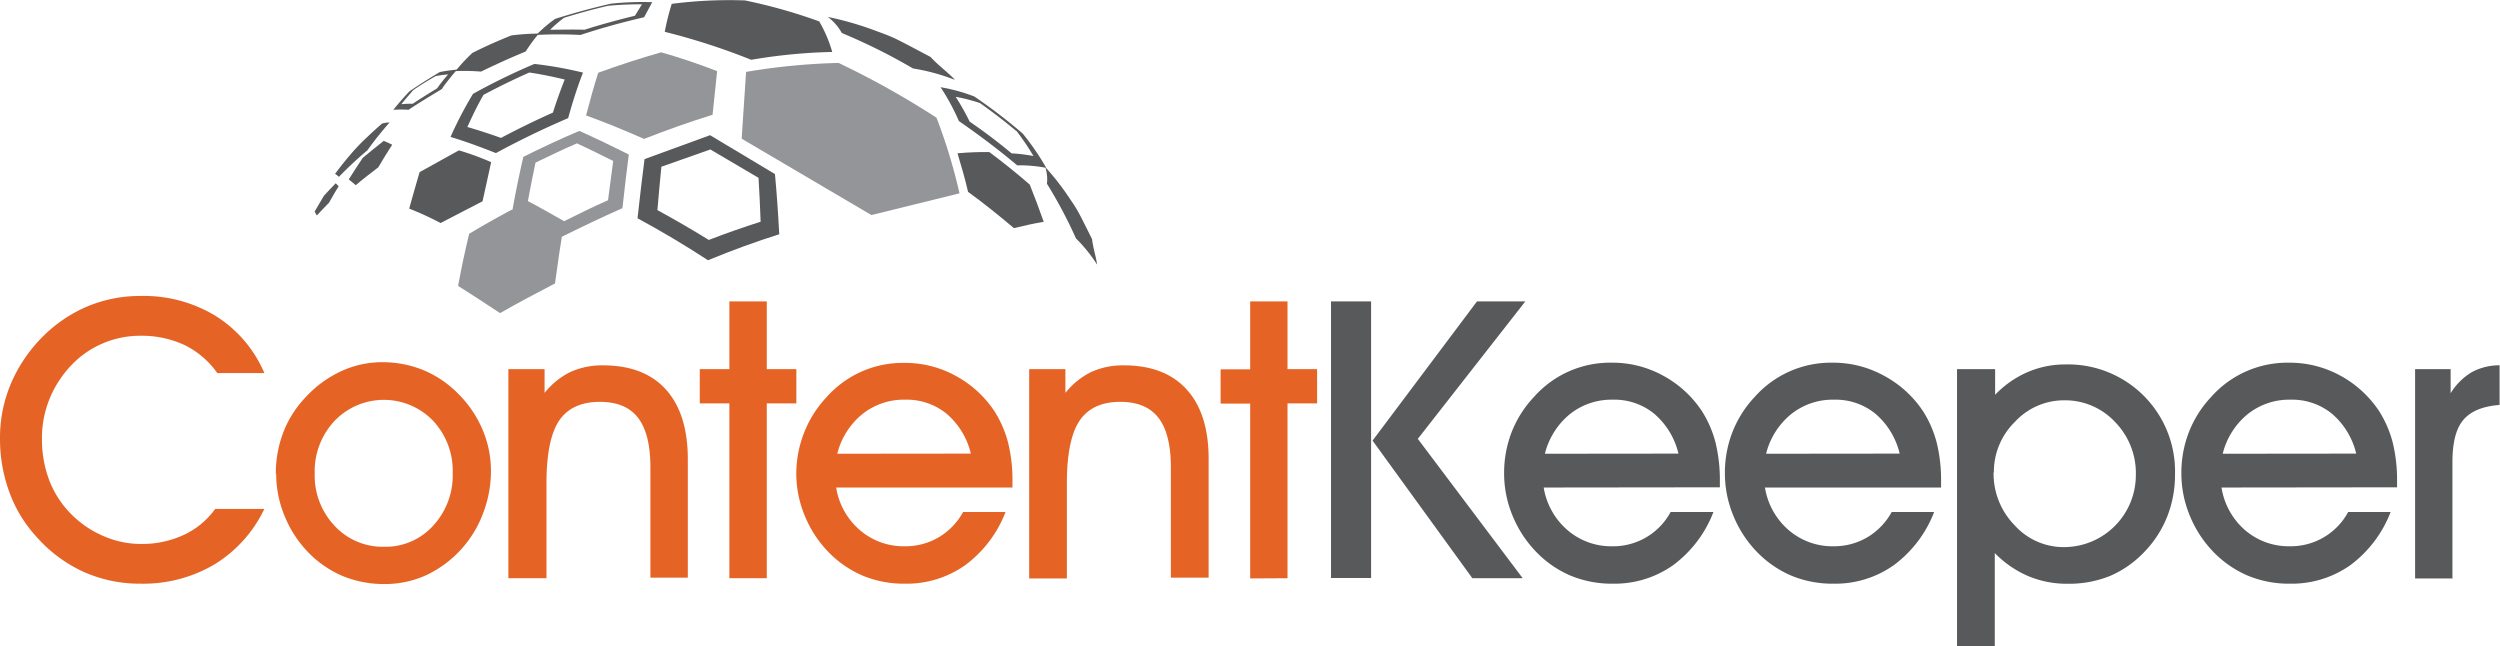 <?xml version="1.0" ?>
<svg xmlns="http://www.w3.org/2000/svg" viewBox="0 0 357.47 92.37">
	<defs>
		<style>.cls-1{fill:#e56425;}.cls-1,.cls-2,.cls-3{fill-rule:evenodd;}.cls-2{fill:#58595b;}.cls-3{fill:#939598;}</style>
	</defs>
	<g id="Layer_2" data-name="Layer 2">
		<g id="Layer_1-2" data-name="Layer 1">
			<path class="cls-1" d="M 37.8,72.77 A 18.74,18.74 0.0 0,1 30.67,80.7 A 20.0,20.0 0.0 0,1 20.11,83.46 A 19.65,19.65 0.0 0,1 11.89,81.74 A 20.15,20.15 0.0 0,1 5.14,76.67 A 19.0,19.0 0.0 0,1 1.31,70.29 A 22.05,22.05 0.0 0,1 0.0,62.65 A 19.79,19.79 0.0 0,1 1.58,54.81 A 21.22,21.22 0.0 0,1 6.2,48.05 A 20.0,20.0 0.0 0,1 12.6,43.77 A 19.54,19.54 0.0 0,1 20.16,42.32 A 19.73,19.73 0.0 0,1 30.86,45.19 A 17.92,17.92 0.0 0,1 37.8,53.34 L 31.07,53.34 A 12.42,12.42 0.0 0,0 26.39,49.34 A 14.48,14.48 0.0 0,0 20.1,48.01 A 13.59,13.59 0.0 0,0 14.77,49.07 A 13.42,13.42 0.0 0,0 10.28,52.14 A 15.33,15.33 0.0 0,0 7.1,57.0 A 14.82,14.82 0.0 0,0 6.0,62.7 A 16.61,16.61 0.0 0,0 7.0,68.56 A 13.93,13.93 0.0 0,0 10.0,73.33 A 14.5,14.5 0.0 0,0 14.7,76.61 A 13.39,13.39 0.0 0,0 20.14,77.78 A 14.19,14.19 0.0 0,0 26.27,76.49 A 11.54,11.54 0.0 0,0 30.77,72.77 L 37.8,72.77 M 45.0,67.7 A 10.45,10.45 0.0 0,0 47.84,75.18 A 9.36,9.36 0.0 0,0 54.92,78.18 A 9.14,9.14 0.0 0,0 61.92,75.18 A 10.54,10.54 0.0 0,0 64.73,67.67 A 10.46,10.46 0.0 0,0 61.92,60.16 A 9.77,9.77 0.0 0,0 47.86,60.16 A 10.52,10.52 0.0 0,0 45.0,67.7 M 39.44,67.76 A 16.32,16.32 0.0 0,1 40.51,61.82 A 15.12,15.12 0.0 0,1 43.68,56.82 A 16.0,16.0 0.0 0,1 48.76,53.09 A 13.83,13.83 0.0 0,1 54.63,51.79 A 15.5,15.5 0.0 0,1 60.63,52.96 A 15.34,15.34 0.0 0,1 65.63,56.41 A 16.11,16.11 0.0 0,1 69.02,61.48 A 15.0,15.0 0.0 0,1 70.2,67.33 A 16.83,16.83 0.0 0,1 69.1,73.33 A 15.92,15.92 0.0 0,1 61.0,82.22 A 14.26,14.26 0.0 0,1 55.0,83.51 A 15.44,15.44 0.0 0,1 48.94,82.34 A 15.06,15.06 0.0 0,1 43.94,78.84 A 16.18,16.18 0.0 0,1 40.67,73.72 A 15.71,15.71 0.0 0,1 39.49,67.72 L 39.44,67.76 M 78.1,82.68 L 72.69,82.68 L 72.69,52.78 L 77.87,52.78 L 77.87,56.18 A 10.84,10.84 0.0 0,1 81.58,53.18 A 11.0,11.0 0.0 0,1 86.21,52.24 Q 92.09,52.24 95.21,55.69 Q 98.33,59.14 98.35,65.6 L 98.35,82.6 L 93.0,82.6 L 93.0,66.81 C 93.0,63.64 92.41,61.28 91.24,59.75 C 90.07,58.22 88.24,57.46 85.77,57.46 Q 81.77,57.46 79.94,60.16 C 78.74,61.97 78.14,64.94 78.14,69.09 L 78.14,82.68 L 78.1,82.68 M 104.29,82.68 L 104.29,57.68 L 100.06,57.68 L 100.06,52.78 L 104.29,52.78 L 104.29,43.1 L 109.64,43.1 L 109.64,52.78 L 113.87,52.78 L 113.87,57.68 L 109.64,57.68 L 109.64,82.68 L 104.29,82.68 M 138.82,64.86 A 10.78,10.78 0.0 0,0 135.34,59.15 A 9.0,9.0 0.0 0,0 129.42,57.15 A 9.48,9.48 0.0 0,0 123.3,59.22 A 10.59,10.59 0.0 0,0 119.72,64.88 L 138.82,64.86 M 119.56,69.71 A 10.13,10.13 0.0 0,0 122.94,75.79 A 9.58,9.58 0.0 0,0 129.36,78.11 A 9.39,9.39 0.0 0,0 134.22,76.83 A 9.5,9.5 0.0 0,0 137.71,73.21 L 143.78,73.21 A 17.05,17.05 0.0 0,1 138.0,80.82 A 14.49,14.49 0.0 0,1 129.37,83.46 A 15.3,15.3 0.0 0,1 123.31,82.29 A 15.1,15.1 0.0 0,1 118.31,78.78 A 16.2,16.2 0.0 0,1 115.04,73.67 A 15.73,15.73 0.0 0,1 113.86,67.67 A 16.17,16.17 0.0 0,1 115.0,61.81 A 15.76,15.76 0.0 0,1 118.17,56.81 A 14.56,14.56 0.0 0,1 129.31,51.89 A 15.0,15.0 0.0 0,1 136.63,53.73 A 15.45,15.45 0.0 0,1 142.22,58.84 A 15.68,15.68 0.0 0,1 144.15,63.31 A 22.21,22.21 0.0 0,1 144.77,68.86 L 144.77,69.71 L 119.56,69.71 M 152.56,82.71 L 147.16,82.71 L 147.16,52.78 L 152.34,52.78 L 152.34,56.18 A 10.84,10.84 0.0 0,1 156.05,53.18 A 11.0,11.0 0.0 0,1 160.68,52.24 C 164.6,52.24 167.59,53.39 169.68,55.69 C 171.77,57.99 172.82,61.3 172.82,65.6 L 172.82,82.6 L 167.42,82.6 L 167.42,66.81 C 167.42,63.64 166.83,61.28 165.65,59.75 C 164.47,58.22 162.65,57.46 160.19,57.46 Q 156.19,57.46 154.36,60.16 C 153.16,61.97 152.55,64.94 152.55,69.09 L 152.55,82.68 L 152.56,82.71 M 178.76,82.71 L 178.76,57.71 L 174.53,57.71 L 174.53,52.81 L 178.76,52.81 L 178.76,43.1 L 184.1,43.1 L 184.1,52.78 L 188.33,52.78 L 188.33,57.68 L 184.1,57.68 L 184.1,82.68 L 178.76,82.71"/>
			<path class="cls-2" d="M 196.26,63.0 L 211.19,43.1 L 218.1,43.1 L 202.73,62.75 L 217.73,82.68 L 210.53,82.68 L 196.26,63.0 M 196.05,82.65 L 190.32,82.65 L 190.32,43.1 L 196.05,43.1 L 196.05,82.68 L 196.05,82.65 M 240.0,64.86 A 10.78,10.78 0.0 0,0 236.52,59.15 A 9.0,9.0 0.0 0,0 230.6,57.15 A 9.53,9.53 0.0 0,0 224.47,59.22 A 10.64,10.64 0.0 0,0 220.9,64.88 L 240.0,64.86 M 220.73,69.71 A 10.19,10.19 0.0 0,0 224.12,75.79 A 9.56,9.56 0.0 0,0 230.54,78.11 A 9.32,9.32 0.0 0,0 238.88,73.21 L 245.0,73.21 A 17.0,17.0 0.0 0,1 239.23,80.82 A 14.52,14.52 0.0 0,1 230.6,83.46 A 15.35,15.35 0.0 0,1 224.53,82.29 A 15.0,15.0 0.0 0,1 219.53,78.78 A 16.22,16.22 0.0 0,1 216.25,73.67 A 15.73,15.73 0.0 0,1 215.07,67.67 A 16.17,16.17 0.0 0,1 216.15,61.78 A 15.59,15.59 0.0 0,1 219.32,56.78 A 14.52,14.52 0.0 0,1 230.46,51.86 A 15.0,15.0 0.0 0,1 237.78,53.7 A 15.45,15.45 0.0 0,1 243.37,58.81 A 15.68,15.68 0.0 0,1 245.3,63.28 A 22.69,22.69 0.0 0,1 245.92,68.83 L 245.92,69.68 L 220.73,69.71 M 271.63,64.86 A 10.78,10.78 0.0 0,0 268.15,59.15 A 9.0,9.0 0.0 0,0 262.23,57.15 A 9.48,9.48 0.0 0,0 256.11,59.22 A 10.59,10.59 0.0 0,0 252.53,64.88 L 271.63,64.86 M 252.37,69.71 A 10.13,10.13 0.0 0,0 255.75,75.79 A 9.58,9.58 0.0 0,0 262.17,78.11 A 9.39,9.39 0.0 0,0 267.0,76.83 A 9.5,9.5 0.0 0,0 270.49,73.21 L 276.56,73.21 A 17.05,17.05 0.0 0,1 270.78,80.82 A 14.49,14.49 0.0 0,1 262.15,83.46 A 15.3,15.3 0.0 0,1 256.09,82.29 A 15.1,15.1 0.0 0,1 251.09,78.78 A 16.2,16.2 0.0 0,1 247.82,73.67 A 15.73,15.73 0.0 0,1 246.64,67.67 A 16.0,16.0 0.0 0,1 247.72,61.78 A 15.56,15.56 0.0 0,1 250.88,56.78 A 14.56,14.56 0.0 0,1 262.02,51.86 A 15.0,15.0 0.0 0,1 269.34,53.7 A 15.45,15.45 0.0 0,1 275.0,58.84 A 15.68,15.68 0.0 0,1 276.93,63.31 A 22.21,22.21 0.0 0,1 277.55,68.86 L 277.55,69.71 L 252.37,69.71 M 285.06,67.54 A 10.55,10.55 0.0 0,0 288.06,75.1 A 9.44,9.44 0.0 0,0 295.16,78.23 A 10.29,10.29 0.0 0,0 305.4,67.93 A 10.46,10.46 0.0 0,0 302.4,60.31 A 9.77,9.77 0.0 0,0 295.1,57.24 A 9.54,9.54 0.0 0,0 288.1,60.33 A 10.0,10.0 0.0 0,0 285.1,67.54 L 285.06,67.54 M 285.23,79.07 L 285.23,92.37 L 279.83,92.37 L 279.83,52.78 L 285.28,52.78 L 285.28,56.45 A 14.24,14.24 0.0 0,1 289.89,53.22 A 13.54,13.54 0.0 0,1 295.31,52.11 A 15.3,15.3 0.0 0,1 311.0,67.85 A 16.18,16.18 0.0 0,1 309.89,73.85 A 15.42,15.42 0.0 0,1 306.68,78.85 A 14.86,14.86 0.0 0,1 301.74,82.34 A 15.58,15.58 0.0 0,1 295.64,83.47 A 14.19,14.19 0.0 0,1 290.0,82.37 A 14.76,14.76 0.0 0,1 285.23,79.08 L 285.23,79.07 M 336.91,64.86 A 10.78,10.78 0.0 0,0 333.43,59.15 A 9.0,9.0 0.0 0,0 327.51,57.15 A 9.5,9.5 0.0 0,0 321.39,59.22 A 10.58,10.58 0.0 0,0 317.82,64.88 L 336.91,64.86 M 317.65,69.71 A 10.14,10.14 0.0 0,0 321.0,75.79 A 9.56,9.56 0.0 0,0 327.42,78.11 A 9.32,9.32 0.0 0,0 335.76,73.21 L 341.83,73.21 A 17.11,17.11 0.0 0,1 336.06,80.82 A 14.54,14.54 0.0 0,1 327.43,83.46 A 15.31,15.31 0.0 0,1 321.36,82.29 A 15.1,15.1 0.0 0,1 316.36,78.78 A 16.2,16.2 0.0 0,1 313.09,73.67 A 15.73,15.73 0.0 0,1 311.91,67.67 A 16.0,16.0 0.0 0,1 312.99,61.78 A 15.56,15.56 0.0 0,1 316.15,56.78 A 14.56,14.56 0.0 0,1 327.29,51.86 A 15.08,15.08 0.0 0,1 334.62,53.7 A 15.51,15.51 0.0 0,1 340.2,58.81 A 15.68,15.68 0.0 0,1 342.13,63.28 A 22.21,22.21 0.0 0,1 342.75,68.83 L 342.75,69.68 L 317.65,69.71 M 350.73,82.71 L 345.33,82.71 L 345.33,52.78 L 350.41,52.78 L 350.41,56.23 A 8.92,8.92 0.0 0,1 353.41,53.23 A 8.32,8.32 0.0 0,1 357.41,52.23 L 357.41,57.9 C 354.99,58.09 353.28,58.8 352.23,60.04 C 351.18,61.28 350.67,63.28 350.67,66.04 L 350.67,82.68 L 350.73,82.71"/>
			<path class="cls-2" d="M 57.4,14.88 C 57.95,14.19 58.52,13.55 59.09,12.88 C 60.09,12.19 61.21,11.5 62.3,10.88 A 15.94,15.94 0.0 0,1 64.08,10.64 C 63.54,11.25 63.01,11.91 62.49,12.64 C 61.32,13.35 60.16,14.08 59.02,14.83 A 14.0,14.0 0.0 0,0 57.4,14.9 L 57.4,14.88 M 63.23,12.63 C 63.94,11.63 64.65,10.77 65.36,9.95 A 24.47,24.47 0.0 0,0 62.89,10.3 C 61.41,11.18 59.97,12.09 58.56,13.05 C 57.78,13.86 57.01,14.75 56.24,15.7 A 17.18,17.18 0.0 0,1 58.42,15.7 C 59.98,14.65 61.59,13.7 63.23,12.7 L 63.23,12.63"/>
			<path class="cls-2" d="M 94.0,30.06 Q 94.28,26.73 94.57,23.84 L 101.57,21.37 L 108.46,25.43 C 108.58,27.37 108.68,29.43 108.76,31.7 C 106.35,32.48 103.87,33.33 101.35,34.31 C 98.88,32.78 96.43,31.37 94.03,30.06 L 94.0,30.06 M 111.42,33.46 C 111.26,30.33 111.05,27.46 110.81,24.89 L 101.53,19.33 L 92.16,22.75 C 91.83,25.3 91.5,28.11 91.16,31.21 C 94.44,32.99 97.81,34.97 101.23,37.21 Q 106.48,35.05 111.41,33.5 L 111.42,33.46"/>
			<path class="cls-2" d="M 67.54,7.57 C 69.37,6.64 71.24,5.82 73.13,5.06 A 34.54,34.54 0.0 0,1 77.05,4.8 A 24.3,24.3 0.0 0,0 75.17,7.36 Q 71.94,8.7 68.78,10.24 A 28.46,28.46 0.0 0,0 65.12,10.17 A 25.57,25.57 0.0 0,1 67.54,7.57 L 67.54,7.57"/>
			<path class="cls-2" d="M 78.66,4.26 A 17.81,17.81 0.0 0,1 80.66,2.54 C 82.76,1.89 84.85,1.31 86.95,0.83 A 48.14,48.14 0.0 0,1 91.79,0.62 L 90.79,2.25 C 88.49,2.81 85.9,3.51 83.59,4.25 C 81.89,4.2 80.25,4.25 78.68,4.25 L 78.66,4.26 M 92.12,2.43 L 93.26,0.31 A 43.37,43.37 0.0 0,0 87.38,0.52 C 84.71,1.13 82.03,1.86 79.38,2.7 A 18.44,18.44 0.0 0,0 76.69,5.0 A 58.53,58.53 0.0 0,1 83.0,5.0 C 86.0,4.0 89.07,3.17 92.08,2.47 L 92.12,2.43"/>
			<path class="cls-3" d="M 75.49,28.72 C 75.83,26.83 76.2,25.01 76.57,23.25 C 78.57,22.3 80.49,21.36 82.48,20.5 C 84.18,21.27 85.91,22.13 87.68,23.02 C 87.43,24.82 87.18,26.7 86.94,28.63 C 84.83,29.56 82.75,30.58 80.66,31.63 C 78.88,30.63 77.17,29.63 75.49,28.76 L 75.49,28.72 M 89.0,29.78 C 89.29,27.1 89.6,24.53 89.91,22.09 C 87.48,20.88 85.13,19.73 82.83,18.72 C 80.14,19.86 77.47,21.11 74.83,22.43 Q 74.0,26.0 73.3,29.87 C 75.56,31.1 77.9,32.46 80.3,33.87 C 83.17,32.45 86.06,31.07 88.96,29.78 L 89.0,29.78"/>
			<path class="cls-3" d="M 67.13,33.4 C 69.44,32.0 71.84,30.67 74.29,29.4 C 76.29,30.4 78.36,31.45 80.53,32.62 C 80.12,35.15 79.72,37.78 79.36,40.53 C 76.68,41.91 74.05,43.32 71.5,44.77 C 69.42,43.39 67.43,42.1 65.5,40.88 C 65.98,38.29 66.5,35.81 67.09,33.42 L 67.13,33.4"/>
			<path class="cls-2" d="M 98.24,1.76 L 97.49,1.76 L 97.49,1.96 C 97.73,1.96 97.97,1.96 98.21,1.96 L 98.21,1.76 L 98.27,1.76 L 98.27,1.99 C 97.99,1.99 97.7,1.99 97.42,1.99 L 97.48,1.76 L 98.32,1.76 L 98.32,1.76 L 98.24,1.76"/>
			<polygon class="cls-2" points="98.2 1.77 98.21 1.76 98.24 1.76 98.24 1.77 98.2 1.77 98.2 1.77"/>
			<path class="cls-2" d="M 80.75,11.36 C 80.18,12.81 79.61,14.36 79.06,16.1 C 76.55,17.22 74.06,18.43 71.64,19.72 Q 69.09,18.81 66.83,18.16 C 67.57,16.5 68.33,14.97 69.13,13.57 Q 72.36,11.84 75.69,10.37 C 77.29,10.6 78.98,10.95 80.75,11.37 L 80.75,11.36 M 67.67,13.36 A 56.0,56.0 0.0 0,0 64.42,19.58 C 66.42,20.18 68.57,20.96 70.91,21.89 C 74.28,20.06 77.74,18.39 81.24,16.89 Q 82.24,13.26 83.36,10.38 A 56.75,56.75 0.0 0,0 76.42,9.14 A 91.74,91.74 0.0 0,0 67.67,13.4 L 67.67,13.36"/>
			<path class="cls-2" d="M 145.35,18.72 A 36.18,36.18 0.0 0,1 147.77,22.31 A 23.16,23.16 0.0 0,0 144.65,21.93 C 142.74,20.34 140.75,18.83 138.65,17.39 A 35.37,35.37 0.0 0,0 136.65,13.84 A 25.21,25.21 0.0 0,1 140.13,14.74 C 141.91,16.01 143.65,17.33 145.32,18.74 L 145.35,18.72 M 134.49,12.47 A 31.57,31.57 0.0 0,1 137.11,17.31 C 140.0,19.31 142.8,21.41 145.44,23.64 A 20.73,20.73 0.0 0,1 149.6,24.0 A 35.74,35.74 0.0 0,0 146.23,19.09 A 76.47,76.47 0.0 0,0 139.32,13.8 A 24.68,24.68 0.0 0,0 134.49,12.47 L 134.49,12.47"/>
			<path class="cls-2" d="M 149.2,31.72 C 147.9,31.94 146.49,32.25 144.98,32.62 C 142.87,30.84 140.69,29.08 138.42,27.43 C 137.96,25.43 137.42,23.63 136.91,21.92 C 138.53,21.77 140.05,21.73 141.46,21.74 Q 144.46,23.98 147.24,26.39 Q 148.24,28.88 149.24,31.72 L 149.2,31.72"/>
			<path class="cls-3" d="M 101.92,16.4 C 98.67,17.4 95.39,18.58 92.09,19.86 C 89.24,18.61 86.48,17.47 83.8,16.51 C 84.37,14.31 84.94,12.28 85.54,10.4 C 88.54,9.31 91.54,8.33 94.54,7.48 C 97.16,8.22 99.85,9.13 102.54,10.17 Q 102.23,13.04 101.89,16.4 L 101.92,16.4"/>
			<path class="cls-2" d="M 69.0,28.78 L 63.0,31.89 A 44.21,44.21 0.0 0,0 58.51,29.83 Q 59.3,27.0 60.0,24.61 L 65.62,21.5 A 38.64,38.64 0.0 0,1 70.23,23.19 L 69.0,28.78"/>
			<path class="cls-2" d="M 136.48,11.4 A 28.46,28.46 0.0 0,0 130.55,9.79 A 83.89,83.89 0.0 0,0 120.37,4.72 A 7.27,7.27 0.0 0,0 118.37,2.42 A 46.0,46.0 0.0 0,1 125.26,4.42 C 127.97,5.42 127.58,5.25 133.05,8.14 C 134.43,9.6 135.31,10.14 136.5,11.36 L 136.48,11.4"/>
			<path class="cls-2" d="M 119.0,7.43 A 78.07,78.07 0.0 0,0 107.41,8.55 A 94.33,94.33 0.0 0,0 95.05,4.55 A 36.19,36.19 0.0 0,1 96.05,0.55 A 64.16,64.16 0.0 0,1 106.52,0.06 A 76.22,76.22 0.0 0,1 117.14,3.06 A 19.2,19.2 0.0 0,1 119.0,7.43"/>
			<path class="cls-3" d="M 137.21,27.64 L 124.6,30.75 L 106.05,19.83 L 106.68,10.28 A 91.69,91.69 0.0 0,1 119.91,9.0 A 123.61,123.61 0.0 0,1 133.91,16.83 A 79.15,79.15 0.0 0,1 137.19,27.6 L 137.21,27.64"/>
			<path class="cls-2" d="M 156.85,37.8 A 21.69,21.69 0.0 0,0 153.85,34.09 A 66.0,66.0 0.0 0,0 149.7,26.27 A 5.64,5.64 0.0 0,0 149.46,23.89 A 36.93,36.93 0.0 0,1 152.9,28.3 C 154.16,30.18 154.0,29.88 156.15,34.19 C 156.36,35.75 156.67,36.5 156.87,37.8 L 156.85,37.8"/>
			<path class="cls-2" d="M 54.08,23.94 C 54.74,22.81 55.41,21.73 56.08,20.69 C 55.65,20.47 55.24,20.31 54.87,20.14 C 53.87,20.94 52.87,21.73 51.87,22.57 C 51.2,23.57 50.54,24.57 49.87,25.65 C 50.17,25.89 50.49,26.18 50.87,26.48 C 51.87,25.62 52.97,24.78 54.07,23.94 L 54.08,23.94"/>
			<path class="cls-2" d="M 50.67,25.0 C 51.15,24.22 51.67,23.47 52.13,22.73 C 52.85,22.12 53.58,21.53 54.34,20.94 C 54.6,21.08 54.9,21.2 55.2,21.37 C 54.7,22.13 54.2,22.92 53.73,23.73 C 52.93,24.34 52.16,24.96 51.41,25.58 L 50.67,25.0"/>
			<path class="cls-2" d="M 52.56,21.45 A 50.0,50.0 0.0 0,1 55.7,17.52 A 3.29,3.29 0.0 0,0 54.61,17.68 C 53.31,18.82 52.07,19.99 50.91,21.2 A 47.07,47.07 0.0 0,0 47.91,24.86 A 3.52,3.52 0.0 0,1 48.46,25.29 A 54.15,54.15 0.0 0,1 52.58,21.45 L 52.56,21.45"/>
			<path class="cls-2" d="M 48.67,24.0 C 49.43,23.0 50.22,22.05 51.01,21.15 C 51.8,20.25 52.9,19.3 53.91,18.41 A 2.77,2.77 0.0 0,1 54.7,18.32 C 53.88,19.27 53.07,20.27 52.28,21.32 Q 50.63,22.78 49.13,24.26 A 2.68,2.68 0.0 0,0 48.67,23.99 L 48.67,24.0"/>
			<path class="cls-2" d="M 46.31,28.0 C 46.86,27.4 47.42,26.8 48.0,26.21 C 48.14,26.32 48.26,26.49 48.42,26.63 C 47.96,27.39 47.5,28.17 47.05,28.98 C 46.46,29.59 45.86,30.2 45.3,30.81 C 45.19,30.61 45.09,30.42 44.99,30.25 Q 45.64,29.1 46.31,28.0 L 46.31,28.0"/>
		</g>
	</g>
</svg>